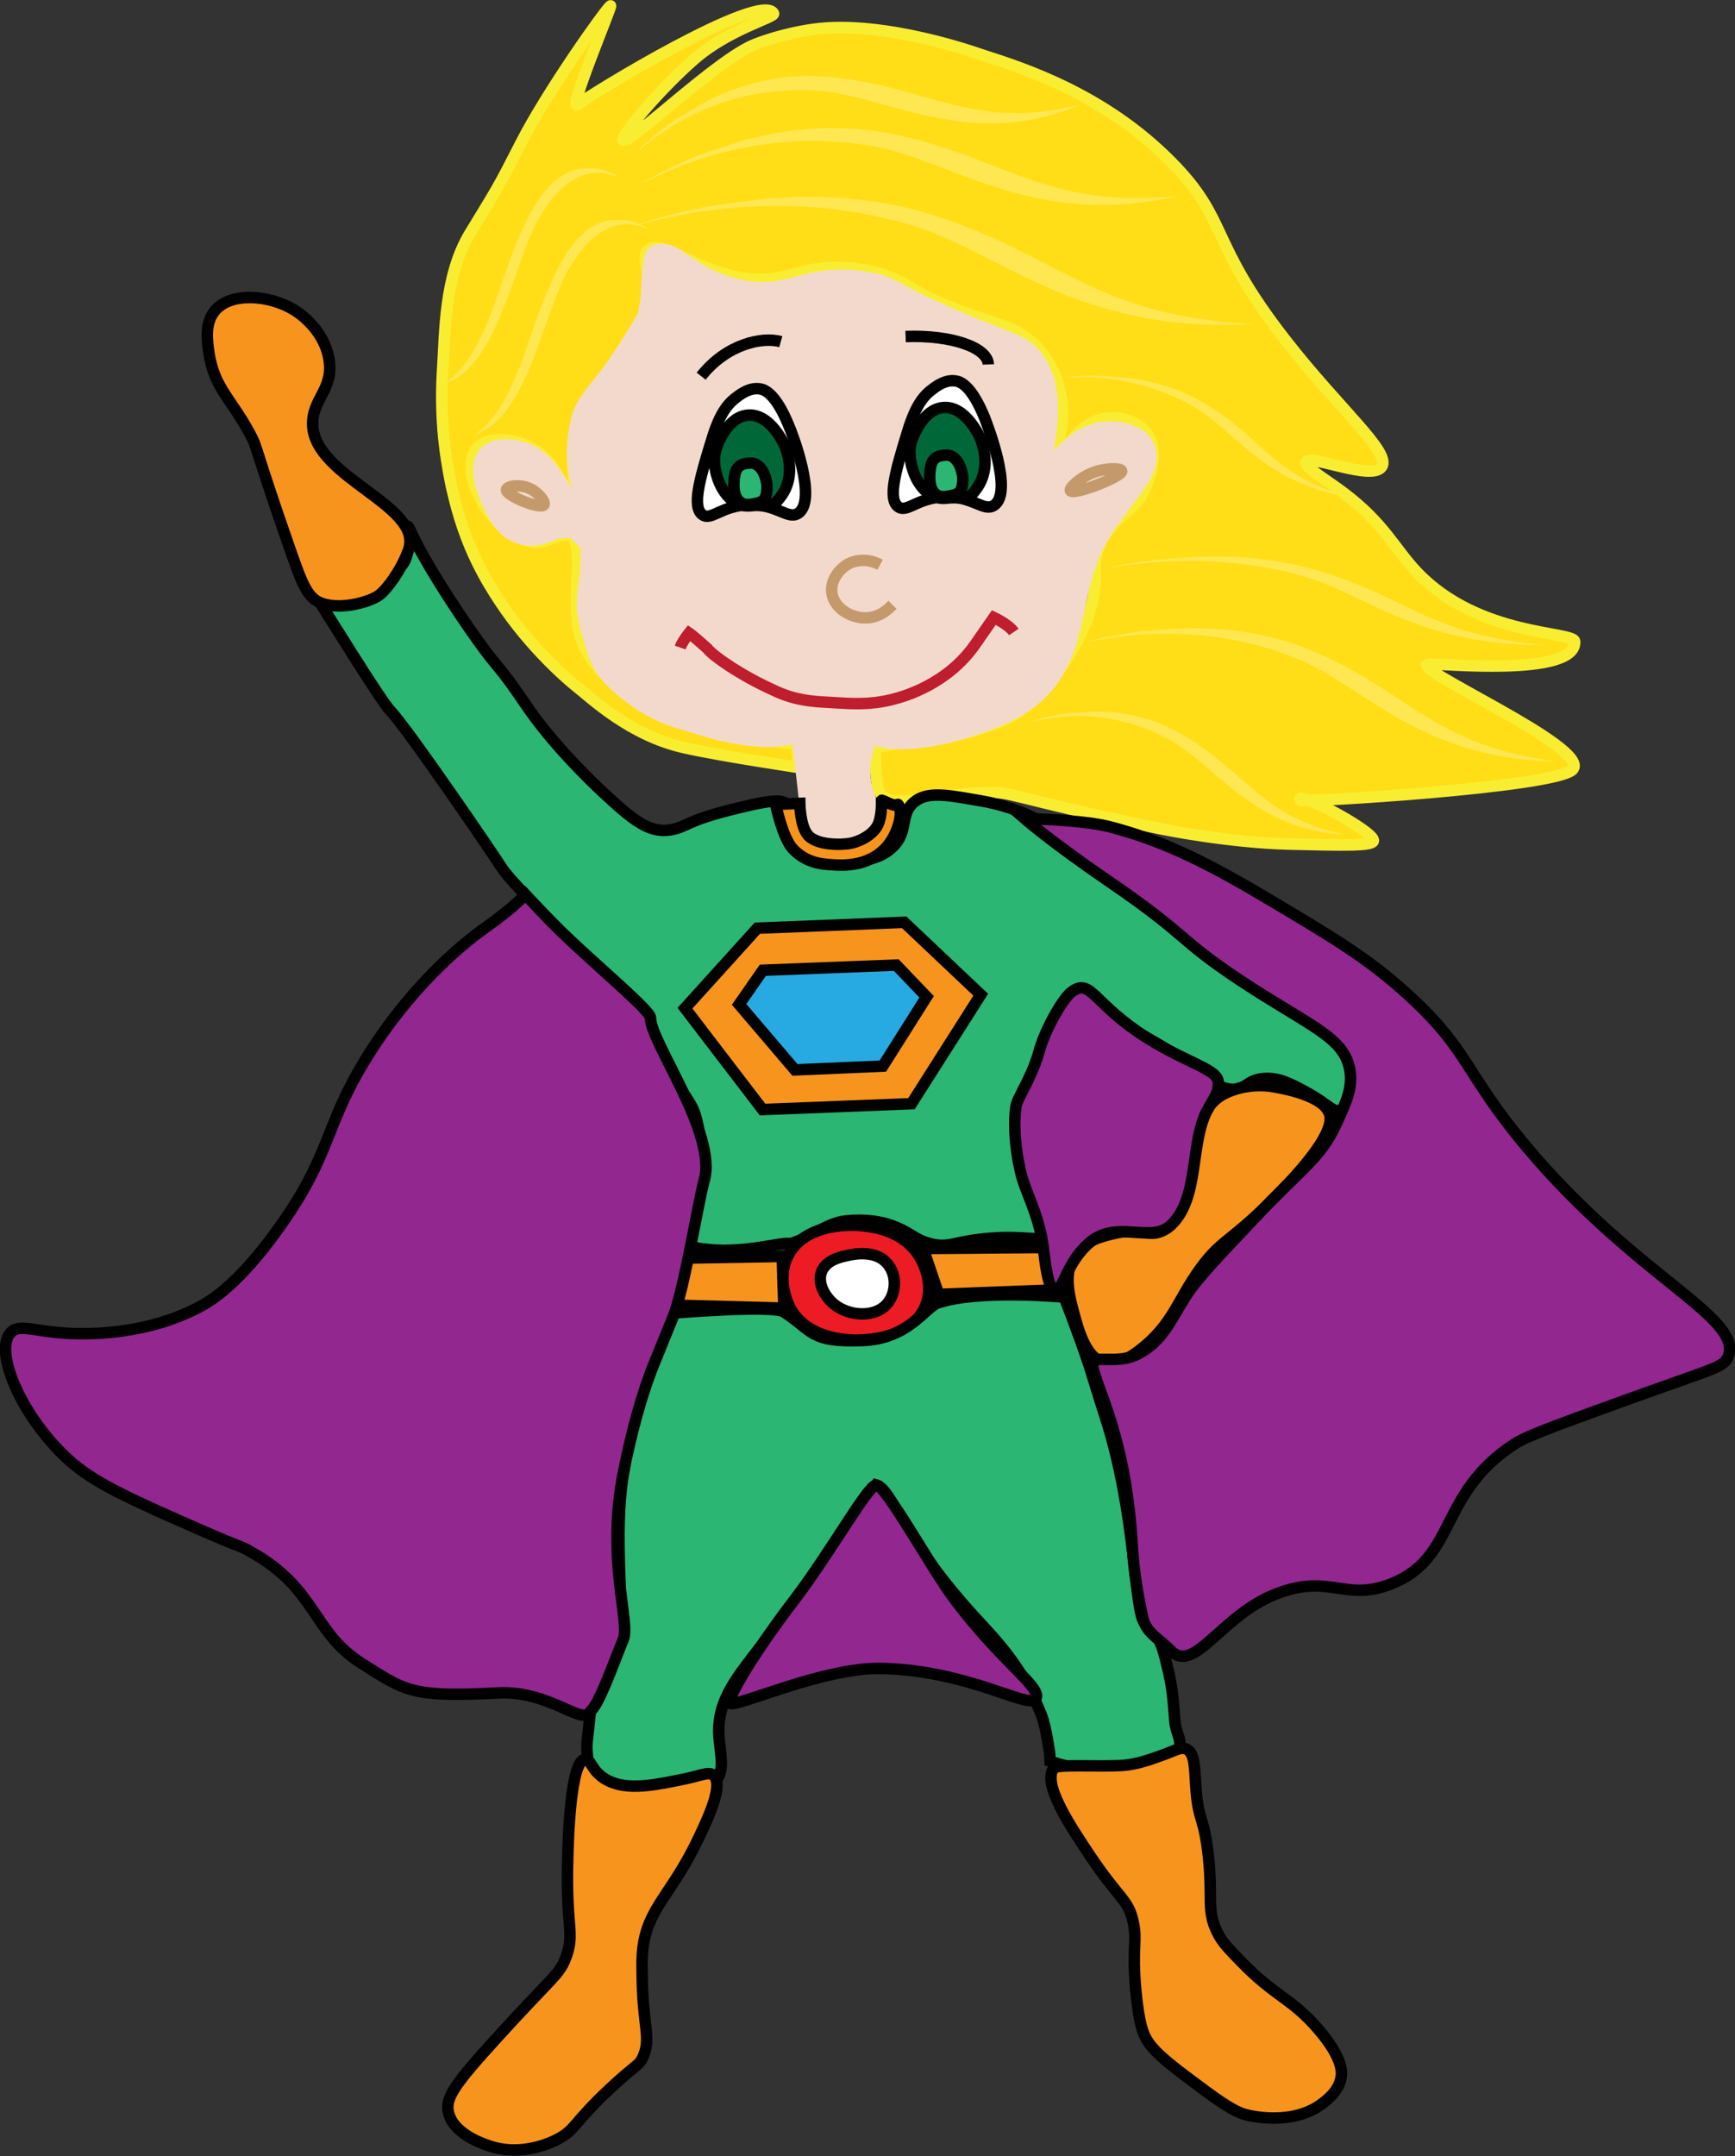 <?xml version="1.0" encoding="utf-8"?>
<!-- Generator: Adobe Illustrator 18.1.0, SVG Export Plug-In . SVG Version: 6.00 Build 0)  -->
<!DOCTYPE svg PUBLIC "-//W3C//DTD SVG 1.1//EN" "http://www.w3.org/Graphics/SVG/1.1/DTD/svg11.dtd">
<svg version="1.1" id="Layer_1" xmlns="http://www.w3.org/2000/svg" xmlns:xlink="http://www.w3.org/1999/xlink" x="0px" y="0px"
	 viewBox="0 0 503.3 625.4" enable-background="new 0 0 503.3 625.4" xml:space="preserve">
<rect x="0" y="0" width="503.3" height="625.4" fill="#333333" stroke="none"/>
<symbol  id="Blond_Hair_4" viewBox="-11.3 -7.7 22.7 15.4">
	<g>
		<path fill="#FEE751" d="M-11.3,7c0,0,5.6,2.6,10.6-1.9c5-4.6,5.8-10.2,12-12.7C4.7-6.5,2.2,0.9-1,4C-6.1,8.9-10.8,7-11.3,7z"/>
	</g>
</symbol>
<path fill="#FFDE17" stroke="#F9ED32" stroke-width="3.324" stroke-miterlimit="10" d="M456.8,186.1c-0.1-3.1-27.7-1.3-45.6-20
	c-6.7-7-9.5-14.2-21.6-23.3c-5.5-4.1-11.3-7.4-10.7-8.8c1-2.4,19,5.6,21.9,1.4c2.9-4.2-12.1-16.5-27.9-36.8
	c-22.5-28.8-16.2-34.5-33.1-51.6c-19.7-19.9-43.1-27.3-55.3-31.2c0,0-28.1-10.2-48.6-7.3c-5.1,0.7-10,2.1-10,2.1s-3.4,0.9-6.7,2.2
	c-10.9,4.1-36.5,29.2-38.4,27.8c-1.1-0.8,10.6-14.7,20.6-23.4c9.9-8.7,23.6-12.2,23-13.3c-3.6-6.7-53.5,23.6-56.7,26.4
	c-3.5,3.1,10.1-29.1,9.4-28.6c-1.3,0.8-18.4,24.9-25.9,39.6c-7.1,13.9-6.7,12.9-14.9,26.4c-7.5,12.4-7.2,29-7.9,39.4
	c-0.6,9.1,0,17.3,0.5,21.4c0.7,6.2,1.7,10.8,2.1,12.8c1,4.3,2.8,12.1,7,20.9c2.5,5.3,5.3,9.7,6.9,12.1c0,0,0.8,1.2,1.7,2.5
	c9.6,13.7,20.6,22.3,20.6,22.3c4.3,3.4,15.8,14.4,31.5,17.8c10.7,2.4,32.4,5.6,33,5.7c0,0-1.2-12.4-0.7-6.8c0,0.1-54.4-5.2-62.6-31
	c-3.5-11.2,2.6-30.2-4.4-29.7c-4.1,0.2-6.3,3.8-12.7,1.2c-10.4-4.3-18.5-20.6-12.7-26.6c3.4-3.4,11.1-2.5,16.1,0.5
	c7.8,4.6,8.9,13.8,10.9,13.4c2.6-0.5-2.7-15.1,4.6-27.8c2.9-5,5.1-5.1,10.9-14.2c3.5-5.6,5.4-8.5,6.4-12.9c2-9.1-2-13.8,0.5-16.1
	c3.2-3.1,11.1,3.9,23.3,7.1c17.3,4.6,20-4.6,39-1.5c13.5,2.2,10.6,6.5,36.2,14.7c4.6,1.5,9.6,2.9,14.1,7.5c7,7.2,7.6,17,7.6,18.1
	c0.4,9-3.9,15.7-2.8,16.2c1.3,0.7,5.4-11.2,14.4-13.2c4.4-1,10,0.3,12.8,4.1c3.5,4.7,1.4,11.3,0.5,13.8c-3.3,10-10.3,9.4-14.2,19
	c-2.8,6.9,0.4,8.2-2.7,18.5c-2.2,7.3-5.5,12.4-7.4,15.2c-2.8,4.2-6.5,9.8-13.2,14.3c-4.9,3.4-10.5,4.8-21.5,7.8
	c0,0-5.1-0.6-20.3,2.7c0.4-3.8-0.4,9.6,1.4,13c2.7,5,15.8,0.7,29.9,0c9.1-0.5,6.4,1.2,52.2,10.6c0,0,18.6,3.8,36.2,4.3
	c0,0,0.1,0,0.1,0c16.2,0.4,24.4,0.6,24.8-0.9c0.7-2.6-22.9-15.1-21.2-11.8c0.4,0.7,74.1-3.7,79-8.9c5.9-6.3-49.6-30.4-41.5-30.6
	C417.2,192.3,457.2,196.5,456.8,186.1z"/>
<path fill="#F3D9CC" stroke="#F3D9CC" stroke-width="3.324" stroke-miterlimit="10" d="M234.2,240c0,0-1.6-16.7-3-26.4
	c0,0-8.4,4.6-31-3c-2.7-0.9-11.8-2.3-22.8-12.8c-5-4.8-6.2-11.4-7.4-15.9c-2.4-9.2,0.2-10.2,0.1-21.7c0,0,2.3-0.7-3.8-5.5
	c-0.8-0.6-4.6-0.3-5.5,0.1c-2,1.1-5.7,2.5-9.7,1.4c-6-1.6-8.4-7.5-9.9-10.9c-1.1-2.6-4.2-10.2-0.6-14.1c2.7-2.9,7.9-2.4,11.2-1.4
	c10.3,3.3,12.4,16.1,15.7,15.4c2.7-0.6-3.5-6.6-0.6-21.6c0.8-4.2,1.4-6,7.3-13.3c4.3-5.3,8.4-12,11.8-17.7c2.7-4.5,0.7-19.1,4.1-20
	c6.6-1.7,8.7,5.6,22,9.5c16.8,4.8,20.5-4.8,39.5-1.6c9.7,1.6,6.1,3.7,36.4,15.5c7.4,2.9,10,3.9,12.5,7c9.2,11.5,2,29.8,3.3,31.6
	c1,1.3,6.4-10.1,17.3-10.7c3.7-0.2,9.4,0.9,11.5,4.3c5.2,8.4-6.3,15.7-13.8,29.8c-5.7,10.8-5.8,24.8-10.2,33.7
	c-3.5,7.3-8.3,13.1-20.6,18c-14.8,5.8-28.7,7.5-34.9,4.5c0,0,0,0,0,0c-5.1,9.5-0.2,18.7-0.2,18.7c0.1,1.1,0.2,2.9,0.3,5.2
	c-1.3,1.1-3.7,2.7-6.9,3.8c-0.9,0.3-2,0.5-3.3,0.6C238,242.8,234.2,240,234.2,240z"/>
<path fill="#2BB673" stroke="#000000" stroke-width="3.324" stroke-miterlimit="10" d="M265.1,232.7c3.7-3.2,9.3-2.2,17.9-0.7
	c4.2,0.7,9.6,1.7,16.5,5c10.2,4.9,15.3,10.7,24.8,17.5c13.3,9.5,23.5,20.8,36.5,30c0.2,0.1,11,5.3,23,14.2c3.4,2.5,7,5.4,8.3,10.3
	c1.4,5.3-0.2,12.1-3.4,13c-2.1,0.7-3.3-1.7-9.7-5.2c-4.4-2.4-8.1-4.4-12.5-4c-4.5,0.4-4.8,2.8-8.3,3.1c-6.5,0.5-15.3-8.8-20.3-11.9
	c-4.6-2.9-10.4-5.4-17.7-11.8c-3.6-3.2-4.9-5.7-6.9-5.3c-3.3,0.6-2.2,7.6-7.7,17.1c-3.5,6.1-4,6.8-5.7,12c-1.4,4.6-1.8,18.5,1,27.4
	c0,0,1.9,0.7,2.8,9.4l1.7,5.6c-0.8,2.1-7.6-0.1-17.9,0.7c-10.4,0.8-11.7,2.8-16.8,1.8c-5.7-1.2-6.2-3.6-13-5.8
	c-5.6-1.8-12.6-1.2-14.5-0.6c-5.5,1.7-6.3,3.4-12.7,5.8c-1.8,0.7-0.8-0.1-5.9,0.8c-8.5,1.5-13.9,1.8-19,1.3
	c-4.7-0.4-5.4-1.1-5.7-1.5c-2.6-3,0.2-8,2.1-17.9c0.6-3.2,2.4-10.7-0.3-19.6c-1-3.5-4-6.7-8.9-15c-5.9-9.9-5.2-10.2-7.1-15.4
	c-1-2.7-1.2-2.6-9.9-10.6c-8.6-7.8-7.9-6.8-12.5-11.6c-4-4.2-15.4-15.4-17.8-19.2c-1.8-2.9-27.2-40.2-32.3-45.5
	c-2.8-2.9-19.8-30.5-20.6-31.7c-4.4-6.6,13.6-2.4,11.5-2.4c-9.6-0.2,2.7-4.3,10.7-6.9c6.5-2.2,1.7-16.7,4.2-11.3
	c3.4,7.7,11.9,21.2,19.7,32.1c6.6,9.2,5.2,5.8,13.9,18.6c7.8,11.5,18.7,21.9,22.3,25.3c10,9.2,15.1,13.7,24.1,9.4
	c3.6-1.7,7.7-3.1,16.1-5.1c10.1-2.5,11.8-1.8,12.9-1.1c3.7,2.6,1,7.5,5,12.2c4,4.6,11.1,4.5,13.6,4.5c2.7,0,8.2-0.1,12.2-3.9
	C263.7,241.3,260.9,236.3,265.1,232.7z"/>
<polygon fill="#F7941E" stroke="#000000" stroke-width="3.324" stroke-miterlimit="10" points="262.3,267.5 284.5,288.5 
	264.4,320.1 221.2,321.8 198.7,292.4 219.7,269.2 "/>
<polygon fill="#27AAE1" stroke="#000000" stroke-width="3.324" stroke-miterlimit="10" points="268.8,289.1 256.1,309.2 
	230.6,310.3 214.4,291.3 221.3,281.4 260,279.9 "/>
<path fill="#F7941E" stroke="#000000" stroke-width="3.324" stroke-miterlimit="10" d="M385.7,323.2c1.1,3.7-3.1,10.4-11,19
	c-17.1,18.4-19.5,16.1-26.5,25.7c-6.8,9.4-7.9,16.2-17.6,23.7c-4.2,3.2-7.2,4.4-10,3.8c-5.5-1.3-7.7-9.4-9-14.2
	c-1.5-5.5-3.3-12.2,0.4-17.4c2.8-4,7.5-5.2,11-6c7.6-1.9,9.6,0.8,13.4-0.5c11.4-3.9,5-32.9,18.6-40c5.6-2.9,11.8-2.7,15-2
	C373.4,315.9,384.2,318,385.7,323.2z"/>
<path fill="#F7941E" stroke="#000000" stroke-width="3.324" stroke-miterlimit="10" d="M118.5,159.5c4.5-12.8-27.1-20.8-27.8-36.1
	c-0.3-7.8,6.3-10.4,4.7-19.4C93.8,95,85.9,90.2,85,89.7c-7.1-4.2-18.3-5.1-22.8,0.6c-2.8,3.5-2.1,8.4-1.6,12.1
	c1.6,10.2,6.5,13.3,11.9,23.4c2.4,4.4,1,3.1,11.7,33.7c3.4,9.7,5,14.1,9.2,15.5c6.1,2.1,14.6-0.8,16.6-2.4
	C112.2,171,116.5,165.2,118.5,159.5z"/>
<path fill="#F7941E" stroke="#000000" stroke-width="3.324" stroke-miterlimit="10" d="M304.8,361.8c1.3,4.1,2.6,8.1,3.9,12.2
	l-36.4,1.4l-4.5-13.3L304.8,361.8z"/>
<polygon fill="#F7941E" stroke="#000000" stroke-width="3.324" stroke-miterlimit="10" points="226.9,364.4 227.4,379.4 
	194.3,378.5 197.7,364.9 "/>
<path fill="#ED1C24" stroke="#000000" stroke-width="3.324" stroke-miterlimit="10" d="M266.7,364.4c0.5,0.8,4.6,7.7,1.7,14.5
	c-3.8,8.9-15.8,9.6-18.1,9.7c-2.7,0.2-15.8,0.5-21.1-9.3c-0.2-0.4-4.2-8-0.6-15.1c5.1-10.1,19.9-8.9,21.5-8.7
	C252.7,355.8,261.9,356.6,266.7,364.4z"/>
<path fill="#FFFFFF" stroke="#000000" stroke-width="3.324" stroke-miterlimit="10" d="M257.8,367c2.3,3.1,2.1,7.7-0.1,10.7
	c-3.5,4.7-11.4,4.1-15.7,0.6c-2.4-1.9-5-5.9-3.7-9.4c1.3-3.5,5.7-4.4,7.7-4.8C247.6,363.7,254.5,362.3,257.8,367z"/>
<path fill="#2BB673" stroke="#000000" stroke-width="3.324" stroke-miterlimit="10" d="M308.7,376.2c0,0,3.7,9.3,7.3,20
	c0.6,1.8,3,9.8,4.5,14.4c9.3,28.5,8.4,57.5,11.7,60.3c4.3,3.7,5,6.6,6.3,12c1.7,6.6,1.8,10.2,2.3,16.2c0.2,3.1,1.8,5.2,1.4,7.2
	c-0.5,2.9-5.1,4.4-8.2,5.4c-1.8,0.6-9.3,2-15.2,1.9c-6.4-0.1-14.2-2.8-14.2-2.8l-0.1-2.2c0,0-1-7.6-2.4-11.2
	c-4.4-11.1-9.9-18.3-17.4-26.3c-23.5-25.1-25.5-38.8-30.5-40.4c0,0-8.7,14.2-32.7,45.7c-7.3,9.6-13.1,16-13,25.8
	c0.1,5.7,2.2,11.1-1.1,14.6c-0.7,0.8-2.1,1.9-10.6,2.7c-15.3,1.5-20-1.1-21.4-2c-1.6-0.9-4.5-2.7-4.7-5.4c-0.2-2.5-0.7-4.6-0.3-7.8
	c1-7.8,0.4-9.8,4.1-16.8c1.7-3.1,2.8-7.3,4.3-10.9c3.3-7.9-1.5-29.7,2.3-50.7c2.1-11.6-0.4-20.8,3.2-24.6
	c6.2-6.6,10.1-20.4,10.1-20.4s29.8-2.5,33-0.4c8.5,5.5,7.5,8.9,22.9,8.3c13.3-0.5,18.1-9.7,21.8-10.9
	C283.7,373.9,308.7,376.2,308.7,376.2z"/>
<path fill="#F7941E" stroke="#000000" stroke-width="3.324" stroke-miterlimit="10" d="M346.9,518.4c-0.4-5.4-0.2-9.9-2.7-11.1
	c-1.4-0.7-2.7,0.1-6.1,1.4c-4,1.5-8.2,3-12.2,3.3c-6.7,0.5-19.2-0.4-20.2,0.8c-3.5,4.4,4.7,16.7,10.5,25.4
	c8.6,12.8,11.1,12.7,12.5,19.1c1.3,5.8-0.4,7.1,0.8,20.2c0.9,9.4,2.1,12.1,2.8,13.4c1.1,2.2,3,4.8,11.7,11.3
	c8.9,6.7,13.4,10,17.3,11.1c1.1,0.3,14.1,3.6,22.9-3.7c1.5-1.2,4.1-3.4,4.8-6.9c0.3-1.4,0.8-5.6-6.7-14.3
	c-7.7-8.9-12.4-9.3-22.1-19.3c-3.8-3.9-5.7-5.8-7.1-8.7c-3.2-6.5-1.2-9.5-2.6-22.3C349.2,526.4,347.6,528.4,346.9,518.4z"/>
<path fill="#F7941E" stroke="#000000" stroke-width="3.324" stroke-miterlimit="10" d="M202.7,533c2.7-5.7,7.3-15.4,4.3-18.1
	c-1.5-1.3-3.6,0.2-10.6,1.5c-7.6,1.5-15.7,3.1-21.4-0.8c-3.6-2.5-3.7-5.6-5.3-5.4c-4.3,0.5-4.9,24-5,28.8
	c-0.6,20.3,2.1,21.5-0.5,28.6c-1.9,5.2-3.7,5.4-20.4,23.8c-12,13.2-14.7,17.1-13.7,21.3c1.4,6.1,9.6,8.9,11.6,9.6
	c9.7,3.4,18.6-1.1,20.1-1.9c5.2-2.7,4.4-4.6,15.1-14.6c7.8-7.3,8.5-6.6,9.7-9.4c2.3-5.3-0.1-8.8-0.3-22.4c-0.1-4.4-0.1-6.5,0.2-9
	C188,553.1,194.9,549.5,202.7,533z"/>
<path fill="#92278F" stroke="#000000" stroke-width="3.324" stroke-miterlimit="10" d="M152.4,259.4c0,0-2.8,3.4-11.4,9.5
	c-7.3,5.1-22.3,17.7-35,38.4c-12,19.6-9.8,27.4-25,48.7c-11.7,16.4-19.6,21.1-22.7,22.8c-12.2,6.7-26,7.9-32.8,8
	c-14.4,0.3-19.6-3.5-22.5-0.2c-5,5.8,4,25.9,18.3,38c7.3,6.1,17.6,10.7,38.4,19.8c11,4.8,9.9,3.8,13.1,5.7
	c19.3,10.8,17.6,23.2,32.2,32.4c12.7,8,14.3,9.8,39.6,8.5c14.8-0.7,24.1,9.4,26.5,5.6c0.5-0.8,1.3-0.9,3.4-5.6
	c2.6-5.7,3.9-9.7,6.3-15.5c2.1-5.1-5-23.4,0-48.2c2.2-11.1,5.2-22.6,8.9-31.7c5.6-13.8,1.4-3.5,5.6-13.8c3.2-7.8,7.3-33.7,9-39.5
	c3.8-13.7-15.7-40.2-15.6-47.1c0-2.1-15.1-14.6-25.8-24.9C158.7,266.3,153.8,260.9,152.4,259.4z"/>
<path fill="#92278F" stroke="#000000" stroke-width="3.324" stroke-miterlimit="10" d="M211.8,494c1.4,1.4,26.9-10.4,43.6-10.1
	c25.1,0.4,42.9,11.8,45,8.9c2.3-3.3-9.6-10.3-23.8-29.4c-6.6-8.9-19.7-32.8-22.4-32.7c-2.4,0-12.8,18.8-23.6,33.1
	C219.5,478.2,210.6,492.8,211.8,494z"/>
<path fill="#92278F" stroke="#000000" stroke-width="3.324" stroke-miterlimit="10" d="M339.7,478.8c6.8,6.7,14.3-10,30.2-16.4
	c15.9-6.3,20,2.3,33.6-3c19.3-7.6,13.6-26.3,36-40.7c3.8-2.5,15.5-6.6,38.7-15c19.3-6.9,22.1-7.3,23.2-10.5
	c3.9-11.3-26.7-22.7-58.5-60.5c-18.3-21.8-16.6-28.1-34.9-44.6c-11.8-10.7-22.3-16.8-43.2-29.2c-16.7-9.8-28.7-15.4-42.8-19.1
	c-8.2-2.1-24.8-2.4-24.8-2.4s7.9,6.9,24.3,18.1c23.7,16.2,19.8,16.6,38.2,28.8c20.4,13.5,30.3,16.4,31.9,26.2
	c0.8,5.1-1.1,9.2-3.9,15.3c-4.6,10.1-9.6,12.5-23.6,27.3c-11.4,12.1-17.2,18.1-20.4,23.3c-4.3,6.9-6.6,12.6-13.4,16.2
	c-6.9,3.7-14.2-0.6-13.3,3.9c1.2,6.2,9.4,20.5,11.3,49.6c0.4,6.9,1.2,14.2,3.1,22.6C332.2,473.4,335.7,474.8,339.7,478.8z"/>
<g>
	<path fill="#92278F" stroke="#000000" stroke-width="3.324" stroke-miterlimit="10" d="M310.7,287.8c5.8-4.5,6.2,3.3,22.2,13.3
		c11.8,7.4,20.4,9,20.5,12.8c0,2.6,0,2.6-2.9,7.6c-5.5,9.5-2.3,25.8-10.8,33.8c-5.8,5.5-15.5-1.6-23.4,4.9c-7,5.8-7.8,14.2-10.2,14
		c-2.1-0.2-2.8-7.3-3.6-13.3c-1.3-8.9-5-15.1-6.3-20.4c-2.2-9-2-16.4-1.5-19.5c0.4-2.7,4.3-7.8,6.6-15.6
		C303,298.7,308.3,289.7,310.7,287.8z"/>
</g>
<path fill="#F7941E" stroke="#000000" stroke-width="3.324" stroke-miterlimit="10" d="M260.5,233.3c-0.2-0.2,0,0.9-2.8-0.4
	c-2.3-1.1-2-0.8-2-0.8s0.2,3.5-0.7,6.3c-1.3,4-6.5,5.9-8.4,6.2c-2,0.4-9.8,0.8-12.4-2.6c-2.1-2.7-2.2-9-2.2-9l-7,0.3
	c0,0,2,9.7,5,12.9c3.8,4,8.1,4.4,11.2,4.6c2.9,0.2,9.5,0.6,14.6-3.8C260.5,243,262.3,235.2,260.5,233.3z"/>
<path fill="none" stroke="#C49A6C" stroke-width="3.324" stroke-miterlimit="10" d="M157.8,146.4c0.5-0.8-1.5-3.5-4.1-4.7
	c-3-1.4-6.6-0.7-6.8,0.3C146.6,143.7,156.8,147.9,157.8,146.4z"/>
<path fill="none" stroke="#C49A6C" stroke-width="3.324" stroke-miterlimit="10" d="M310.5,142.3c-0.4-0.8,3-4,7-5.4
	c3.4-1.2,7.7-1.2,7.9-0.3C325.7,138.2,311.3,143.8,310.5,142.3z"/>
<g>
	<path fill="#FFFFFF" stroke="#000000" stroke-width="3.324" stroke-miterlimit="10" d="M288.3,146.6c-3,1.9-6.1-2.8-14.5-2.5
		c-7.7,0.3-10.7,4.7-13.2,2.9c-3.2-2.2-0.7-10.7,2.3-20.6c2.3-7.9,4.5-11.3,7.7-13.6c1.3-1,3.9-2.8,6.7-2.3
		c1.3,0.2,4.5,1.3,8.3,10.6C286.2,122.7,294.2,142.9,288.3,146.6z"/>
	<path fill="#006838" stroke="#000000" stroke-width="3.324" stroke-miterlimit="10" d="M283.5,141.4c4.2-6.1,1.3-13.2,0.8-14.4
		c-0.2-0.5-4.2-9.3-10.6-8.8c-5.9,0.4-8.8,8.4-9.2,9.6c-2.1,5.9,2.2,17.6,10,16.7C279.9,143.8,280.3,146.1,283.5,141.4z"/>
	<path fill="#2BB673" stroke="#000000" stroke-width="3.324" stroke-miterlimit="10" d="M274.4,144c3.6-0.5,4.9-1,4.9-5.2
		c0-1.9-1.3-6.9-4.8-6.8c-3.5,0.1-4.7,1.5-4.8,6.1C269.6,141.4,270.8,144.5,274.4,144z"/>
</g>
<path fill="none" stroke="#000000" stroke-width="3.324" stroke-miterlimit="10" d="M226.5,99.1c-5.3-1.5-15.7,0.6-23.1,10"/>
<path fill="none" stroke="#000000" stroke-width="3.324" stroke-miterlimit="10" d="M286.7,105.7c-0.2-5-10.9-8.6-24-8.1"/>
<line fill="none" stroke="#000000" stroke-width="3.324" stroke-miterlimit="10" x1="214.2" y1="107.4" x2="214.2" y2="107.4"/>
<g>
	<path fill="none" stroke="#C49A6C" stroke-width="3.324" stroke-miterlimit="10" d="M258.9,175.4c-0.5,0.5-3.5,4-8.2,3.8
		c-4.1-0.1-8.8-2.9-9.4-7.3c-0.4-3.3,1.7-6.2,3.9-7.8c2.9-2,6.8-2.1,10.1-0.3"/>
</g>
<path fill="none" stroke="#BE1E2D" stroke-width="3.324" stroke-miterlimit="10" d="M294.1,183.3c-1.5-2.2-5.8-4.2-5.8-4.2
	s-3.4,4.9-5.7,8.2c-7.9,11-19.8,14.6-23.9,15.6c-6.5,1.6-11.7,1.2-16.7,0.9c-3.8-0.3-10-0.1-16.9-3.3c-3.7-1.7-7.5-3.5-13-7
	c-6-3.9-6.9-5.4-6.9-5.4c-4.1-3.7-5.3-4.5-5.3-4.5s-2,2.5-2.6,4.2"/>
<g>
	<path fill="#FFFFFF" stroke="#000000" stroke-width="3.324" stroke-miterlimit="10" d="M231.5,148.9c-3,1.9-6.1-2.8-14.5-2.5
		c-7.7,0.3-10.7,4.7-13.2,2.9c-3.2-2.2-0.7-10.7,2.3-20.6c2.3-7.9,4.5-11.3,7.7-13.6c1.3-1,3.9-2.8,6.7-2.3
		c1.3,0.2,4.5,1.3,8.3,10.6C229.5,124.9,237.4,145.1,231.5,148.9z"/>
	<path fill="#006838" stroke="#000000" stroke-width="3.324" stroke-miterlimit="10" d="M226.8,143.6c4.2-6.1,1.3-13.2,0.8-14.4
		c-0.2-0.5-4.2-9.3-10.6-8.8c-5.9,0.4-8.8,8.4-9.2,9.6c-2.1,5.9,2.2,17.6,10,16.7C223.1,146.1,223.5,148.3,226.8,143.6z"/>
	<path fill="#2BB673" stroke="#000000" stroke-width="3.324" stroke-miterlimit="10" d="M217.6,146.3c3.6-0.5,4.9-1,4.9-5.2
		c0-1.9-1.3-6.9-4.8-6.8c-3.5,0.1-4.7,1.5-4.8,6.1C212.8,143.6,214,146.7,217.6,146.3z"/>
</g>
<use xlink:href="#Blond_Hair_4"  width="22.7" height="15.4" x="-11.3" y="-7.7" transform="matrix(-2.316 9.174465e-02 -0.157 -3.956 162.729 94.978)" overflow="visible"/>
<use xlink:href="#Blond_Hair_4"  width="22.7" height="15.4" x="-11.3" y="-7.7" transform="matrix(-2.316 9.174465e-02 -0.157 -3.956 154.214 80.031)" overflow="visible"/>
<use xlink:href="#Blond_Hair_4"  width="22.7" height="15.4" x="-11.3" y="-7.7" transform="matrix(7.598 -1.034 -0.486 -3.572 273.885 78.548)" overflow="visible"/>
<use xlink:href="#Blond_Hair_4"  width="22.7" height="15.4" x="-11.3" y="-7.7" transform="matrix(6.15 -2.041 -1.133 -3.413 263.668 53.949)" overflow="visible"/>
<use xlink:href="#Blond_Hair_4"  width="22.7" height="15.4" x="-11.3" y="-7.7" transform="matrix(4.523 -2.612 -1.799 -3.115 248.684 36.137)" overflow="visible"/>
<use xlink:href="#Blond_Hair_4"  width="22.7" height="15.4" x="-11.3" y="-7.7" transform="matrix(3.76 0.29 0.149 -1.924 350 126.252)" overflow="visible"/>
<use xlink:href="#Blond_Hair_4"  width="22.7" height="15.4" x="-11.3" y="-7.7" transform="matrix(5.547 -0.376 -0.143 -2.111 384.56 175.301)" overflow="visible"/>
<use xlink:href="#Blond_Hair_4"  width="22.7" height="15.4" x="-11.3" y="-7.7" transform="matrix(3.942 -0.267 -0.179 -2.639 344.159 224.952)" overflow="visible"/>
<use xlink:href="#Blond_Hair_4"  width="22.7" height="15.4" x="-11.3" y="-7.7" transform="matrix(5.87 -0.398 -0.202 -2.983 383.04 202.594)" overflow="visible"/>
<g>
	<g>
		<path fill="none" stroke="#000000" stroke-miterlimit="10" d="M519.9,381.1"/>
	</g>
</g>
</svg>
